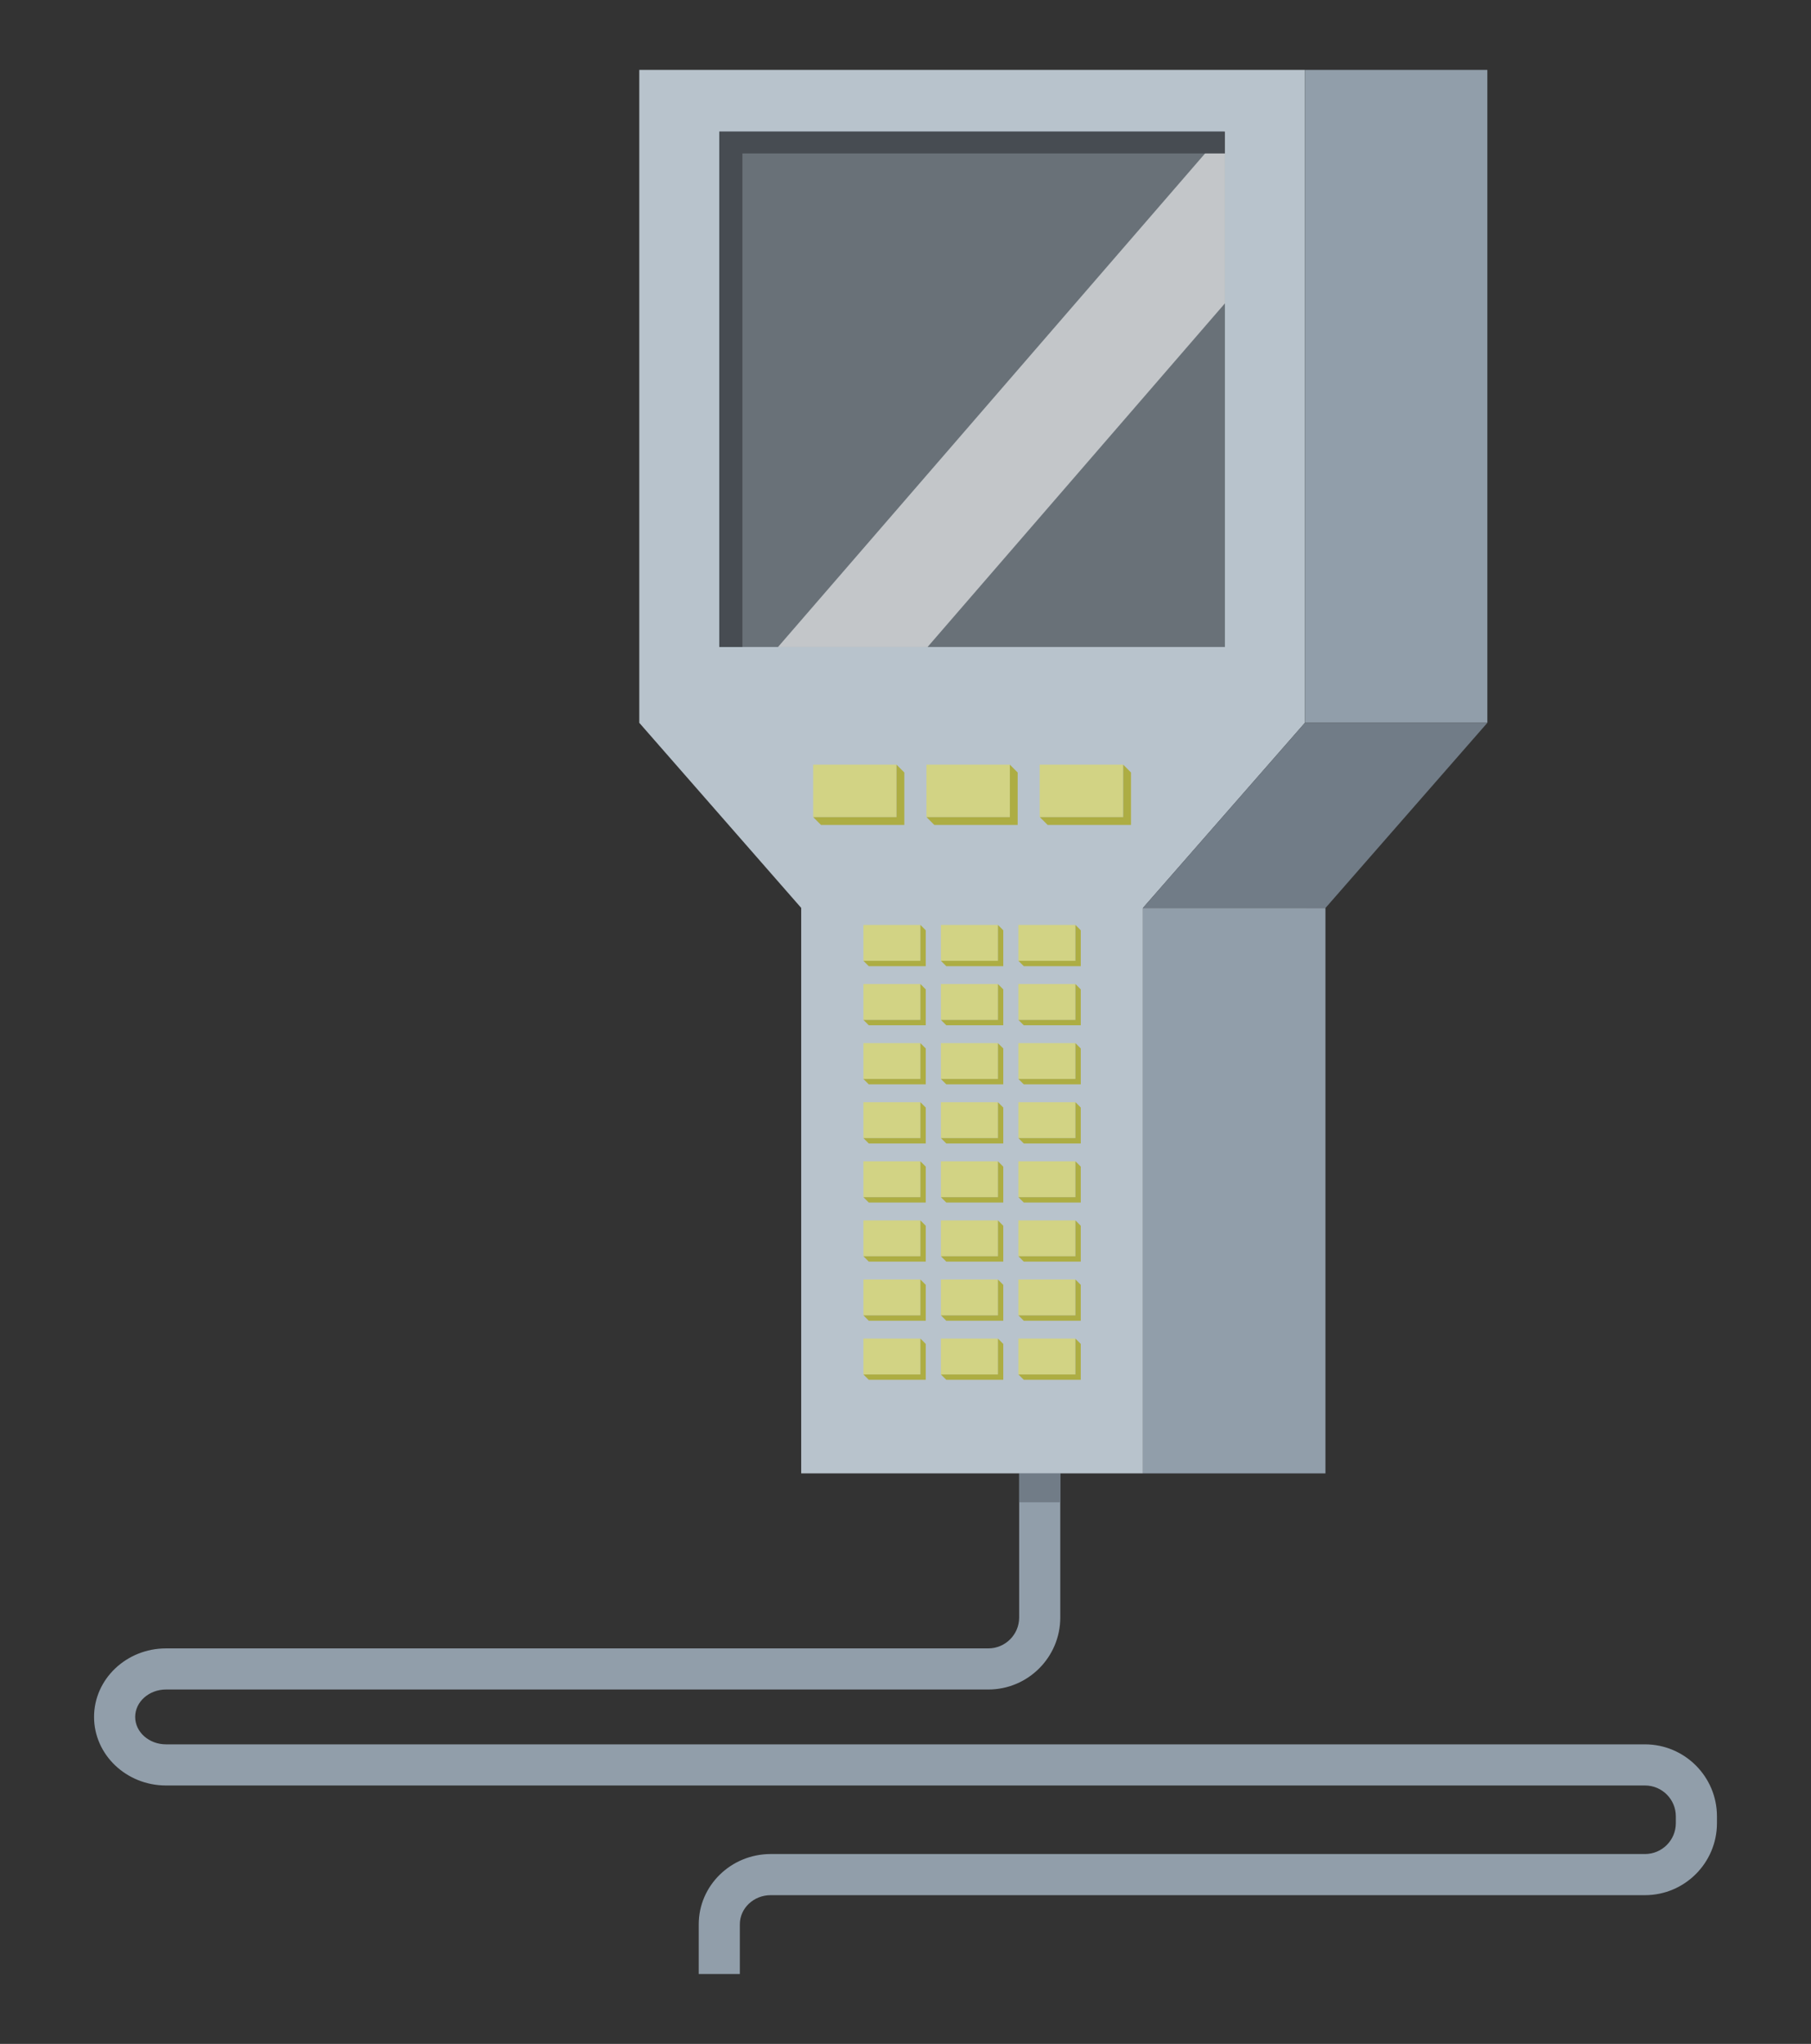 <?xml version="1.0" encoding="utf-8"?>
<!-- Generator: Adobe Illustrator 16.0.0, SVG Export Plug-In . SVG Version: 6.00 Build 0)  -->
<!DOCTYPE svg PUBLIC "-//W3C//DTD SVG 1.1//EN" "http://www.w3.org/Graphics/SVG/1.1/DTD/svg11.dtd">
<svg version="1.1" id="Layer_1" xmlns="http://www.w3.org/2000/svg" xmlns:xlink="http://www.w3.org/1999/xlink" x="0px" y="0px"
	 width="187px" height="211px" viewBox="0 0 187 211" enable-background="new 0 0 187 211" xml:space="preserve">
<rect x="0" y="0" width="187" height="211" fill="#333333" stroke="none"/>
<g>
	<g>
		<path fill="#919EAA" d="M76.396,203.783h-4.246v-5.131c0-3.998,3.333-7.252,7.43-7.252h90.278c1.757,0,3.185-1.428,3.185-3.186
			v-0.707c0-1.756-1.428-3.184-3.185-3.184H17.143c-4.097,0-7.431-3.174-7.431-7.076s3.334-7.076,7.431-7.076h84.908
			c1.756,0,3.185-1.43,3.185-3.186v-15.303h4.246v15.303c0,4.098-3.334,7.43-7.431,7.43H17.143c-1.756,0-3.185,1.271-3.185,2.832
			s1.429,2.83,3.185,2.83h152.715c4.097,0,7.431,3.334,7.431,7.43v0.707c0,4.098-3.334,7.432-7.431,7.432H79.579
			c-1.756,0-3.184,1.348-3.184,3.006V203.783z"/>
	</g>
	<polygon fill="#B8C3CC" points="66.011,7.217 66.011,74.619 82.729,93.726 82.729,152.105 118.022,152.105 118.022,93.726 
		134.74,74.619 134.74,7.217 	"/>
	<rect x="134.74" y="7.217" fill="#919EAA" width="18.841" height="67.402"/>
	<rect x="118.022" y="93.738" fill="#919EAA" width="18.841" height="58.367"/>
	<rect x="74.272" y="13.585" fill="#697178" width="52.209" height="53.206"/>
	<polygon fill="#717C87" points="136.863,93.738 153.581,74.619 134.74,74.619 118.022,93.726 	"/>
	<polygon opacity="0.6" fill="#FFFFFF" points="95.779,66.791 126.481,31.318 126.481,13.585 126.386,13.585 80.336,66.791 	"/>
	<polygon fill="#474C52" points="76.66,15.841 126.481,15.841 126.481,13.585 74.272,13.585 74.272,66.791 76.66,66.791 	"/>
	<g>
		<rect x="89.154" y="95.485" fill="#D2D384" width="5.885" height="3.704"/>
		<polygon fill="#ADAD43" points="95.039,95.485 95.591,96.038 95.591,99.741 89.706,99.741 89.154,99.189 95.039,99.189 		"/>
	</g>
	<g>
		<rect x="97.154" y="95.485" fill="#D2D384" width="5.884" height="3.704"/>
		<polygon fill="#ADAD43" points="103.044,95.485 103.596,96.038 103.596,99.741 97.71,99.741 97.158,99.189 103.044,99.189 		"/>
	</g>
	<g>
		<rect x="105.152" y="95.485" fill="#D2D384" width="5.886" height="3.704"/>
		<polygon fill="#ADAD43" points="111.046,95.485 111.598,96.038 111.598,99.741 105.712,99.741 105.16,99.189 111.046,99.189 		"/>
	</g>
	<g>
		<rect x="83.968" y="78.939" fill="#D2D384" width="8.605" height="5.416"/>
		<polygon fill="#ADAD43" points="92.573,78.939 93.38,79.748 93.38,85.162 84.774,85.162 83.968,84.355 92.573,84.355 		"/>
	</g>
	<g>
		<rect x="95.663" y="78.939" fill="#D2D384" width="8.606" height="5.416"/>
		<polygon fill="#ADAD43" points="104.275,78.939 105.082,79.748 105.082,85.162 96.476,85.162 95.67,84.355 104.275,84.355 		"/>
	</g>
	<g>
		<rect x="107.358" y="78.939" fill="#D2D384" width="8.605" height="5.416"/>
		<polygon fill="#ADAD43" points="115.979,78.939 116.785,79.748 116.785,85.162 108.179,85.162 107.373,84.355 115.979,84.355 		
			"/>
	</g>
	<g>
		<rect x="89.154" y="101.586" fill="#D2D384" width="5.885" height="3.705"/>
		<polygon fill="#ADAD43" points="95.039,101.586 95.591,102.139 95.591,105.842 89.706,105.842 89.154,105.291 95.039,105.291 		
			"/>
	</g>
	<g>
		<rect x="97.154" y="101.586" fill="#D2D384" width="5.884" height="3.705"/>
		<polygon fill="#ADAD43" points="103.044,101.586 103.596,102.139 103.596,105.842 97.71,105.842 97.158,105.291 103.044,105.291 
					"/>
	</g>
	<g>
		<rect x="105.152" y="101.586" fill="#D2D384" width="5.886" height="3.705"/>
		<polygon fill="#ADAD43" points="111.046,101.586 111.598,102.139 111.598,105.842 105.712,105.842 105.16,105.291 
			111.046,105.291 		"/>
	</g>
	<g>
		<rect x="89.154" y="107.688" fill="#D2D384" width="5.885" height="3.701"/>
		<polygon fill="#ADAD43" points="95.039,107.688 95.591,108.238 95.591,111.941 89.706,111.941 89.154,111.389 95.039,111.389 		
			"/>
	</g>
	<g>
		<rect x="97.154" y="107.688" fill="#D2D384" width="5.884" height="3.701"/>
		<polygon fill="#ADAD43" points="103.044,107.688 103.596,108.238 103.596,111.941 97.71,111.941 97.158,111.389 103.044,111.389 
					"/>
	</g>
	<g>
		<rect x="105.152" y="107.688" fill="#D2D384" width="5.886" height="3.701"/>
		<polygon fill="#ADAD43" points="111.046,107.688 111.598,108.238 111.598,111.941 105.712,111.941 105.16,111.389 
			111.046,111.389 		"/>
	</g>
	<g>
		<rect x="89.154" y="113.787" fill="#D2D384" width="5.885" height="3.703"/>
		<polygon fill="#ADAD43" points="95.039,113.787 95.591,114.34 95.591,118.043 89.706,118.043 89.154,117.49 95.039,117.49 		"/>
	</g>
	<g>
		<rect x="97.154" y="113.787" fill="#D2D384" width="5.884" height="3.703"/>
		<polygon fill="#ADAD43" points="103.044,113.787 103.596,114.34 103.596,118.043 97.71,118.043 97.158,117.49 103.044,117.49 		
			"/>
	</g>
	<g>
		<rect x="105.152" y="113.787" fill="#D2D384" width="5.886" height="3.703"/>
		<polygon fill="#ADAD43" points="111.046,113.787 111.598,114.34 111.598,118.043 105.712,118.043 105.16,117.49 111.046,117.49 		
			"/>
	</g>
	<g>
		<rect x="89.154" y="119.887" fill="#D2D384" width="5.885" height="3.703"/>
		<polygon fill="#ADAD43" points="95.039,119.887 95.591,120.439 95.591,124.143 89.706,124.143 89.154,123.59 95.039,123.59 		"/>
	</g>
	<g>
		<rect x="97.154" y="119.887" fill="#D2D384" width="5.884" height="3.703"/>
		<polygon fill="#ADAD43" points="103.044,119.887 103.596,120.439 103.596,124.143 97.71,124.143 97.158,123.59 103.044,123.59 		
			"/>
	</g>
	<g>
		<rect x="105.152" y="119.887" fill="#D2D384" width="5.886" height="3.703"/>
		<polygon fill="#ADAD43" points="111.046,119.887 111.598,120.439 111.598,124.143 105.712,124.143 105.16,123.59 111.046,123.59 
					"/>
	</g>
	<g>
		<rect x="89.154" y="125.988" fill="#D2D384" width="5.885" height="3.701"/>
		<polygon fill="#ADAD43" points="95.039,125.988 95.591,126.541 95.591,130.242 89.706,130.242 89.154,129.689 95.039,129.689 		
			"/>
	</g>
	<g>
		<rect x="97.154" y="125.988" fill="#D2D384" width="5.884" height="3.701"/>
		<polygon fill="#ADAD43" points="103.044,125.988 103.596,126.541 103.596,130.242 97.71,130.242 97.158,129.689 103.044,129.689 
					"/>
	</g>
	<g>
		<rect x="105.152" y="125.988" fill="#D2D384" width="5.886" height="3.701"/>
		<polygon fill="#ADAD43" points="111.046,125.988 111.598,126.541 111.598,130.242 105.712,130.242 105.16,129.689 
			111.046,129.689 		"/>
	</g>
	<g>
		<rect x="89.154" y="132.088" fill="#D2D384" width="5.885" height="3.703"/>
		<polygon fill="#ADAD43" points="95.039,132.088 95.591,132.639 95.591,136.344 89.706,136.344 89.154,135.791 95.039,135.791 		
			"/>
	</g>
	<g>
		<rect x="97.154" y="132.088" fill="#D2D384" width="5.884" height="3.703"/>
		<polygon fill="#ADAD43" points="103.044,132.088 103.596,132.639 103.596,136.344 97.71,136.344 97.158,135.791 103.044,135.791 
					"/>
	</g>
	<g>
		<rect x="105.152" y="132.088" fill="#D2D384" width="5.886" height="3.703"/>
		<polygon fill="#ADAD43" points="111.046,132.088 111.598,132.639 111.598,136.344 105.712,136.344 105.16,135.791 
			111.046,135.791 		"/>
	</g>
	<g>
		<rect x="89.154" y="138.188" fill="#D2D384" width="5.885" height="3.703"/>
		<polygon fill="#ADAD43" points="95.039,138.188 95.591,138.74 95.591,142.443 89.706,142.443 89.154,141.891 95.039,141.891 		"/>
	</g>
	<g>
		<rect x="97.154" y="138.188" fill="#D2D384" width="5.884" height="3.703"/>
		<polygon fill="#ADAD43" points="103.044,138.188 103.596,138.74 103.596,142.443 97.71,142.443 97.158,141.891 103.044,141.891 		
			"/>
	</g>
	<g>
		<rect x="105.152" y="138.188" fill="#D2D384" width="5.886" height="3.703"/>
		<polygon fill="#ADAD43" points="111.046,138.188 111.598,138.74 111.598,142.443 105.712,142.443 105.16,141.891 111.046,141.891 
					"/>
	</g>
	<rect x="105.235" y="152.105" fill="#717C87" width="4.246" height="2.982"/>
</g>
</svg>

